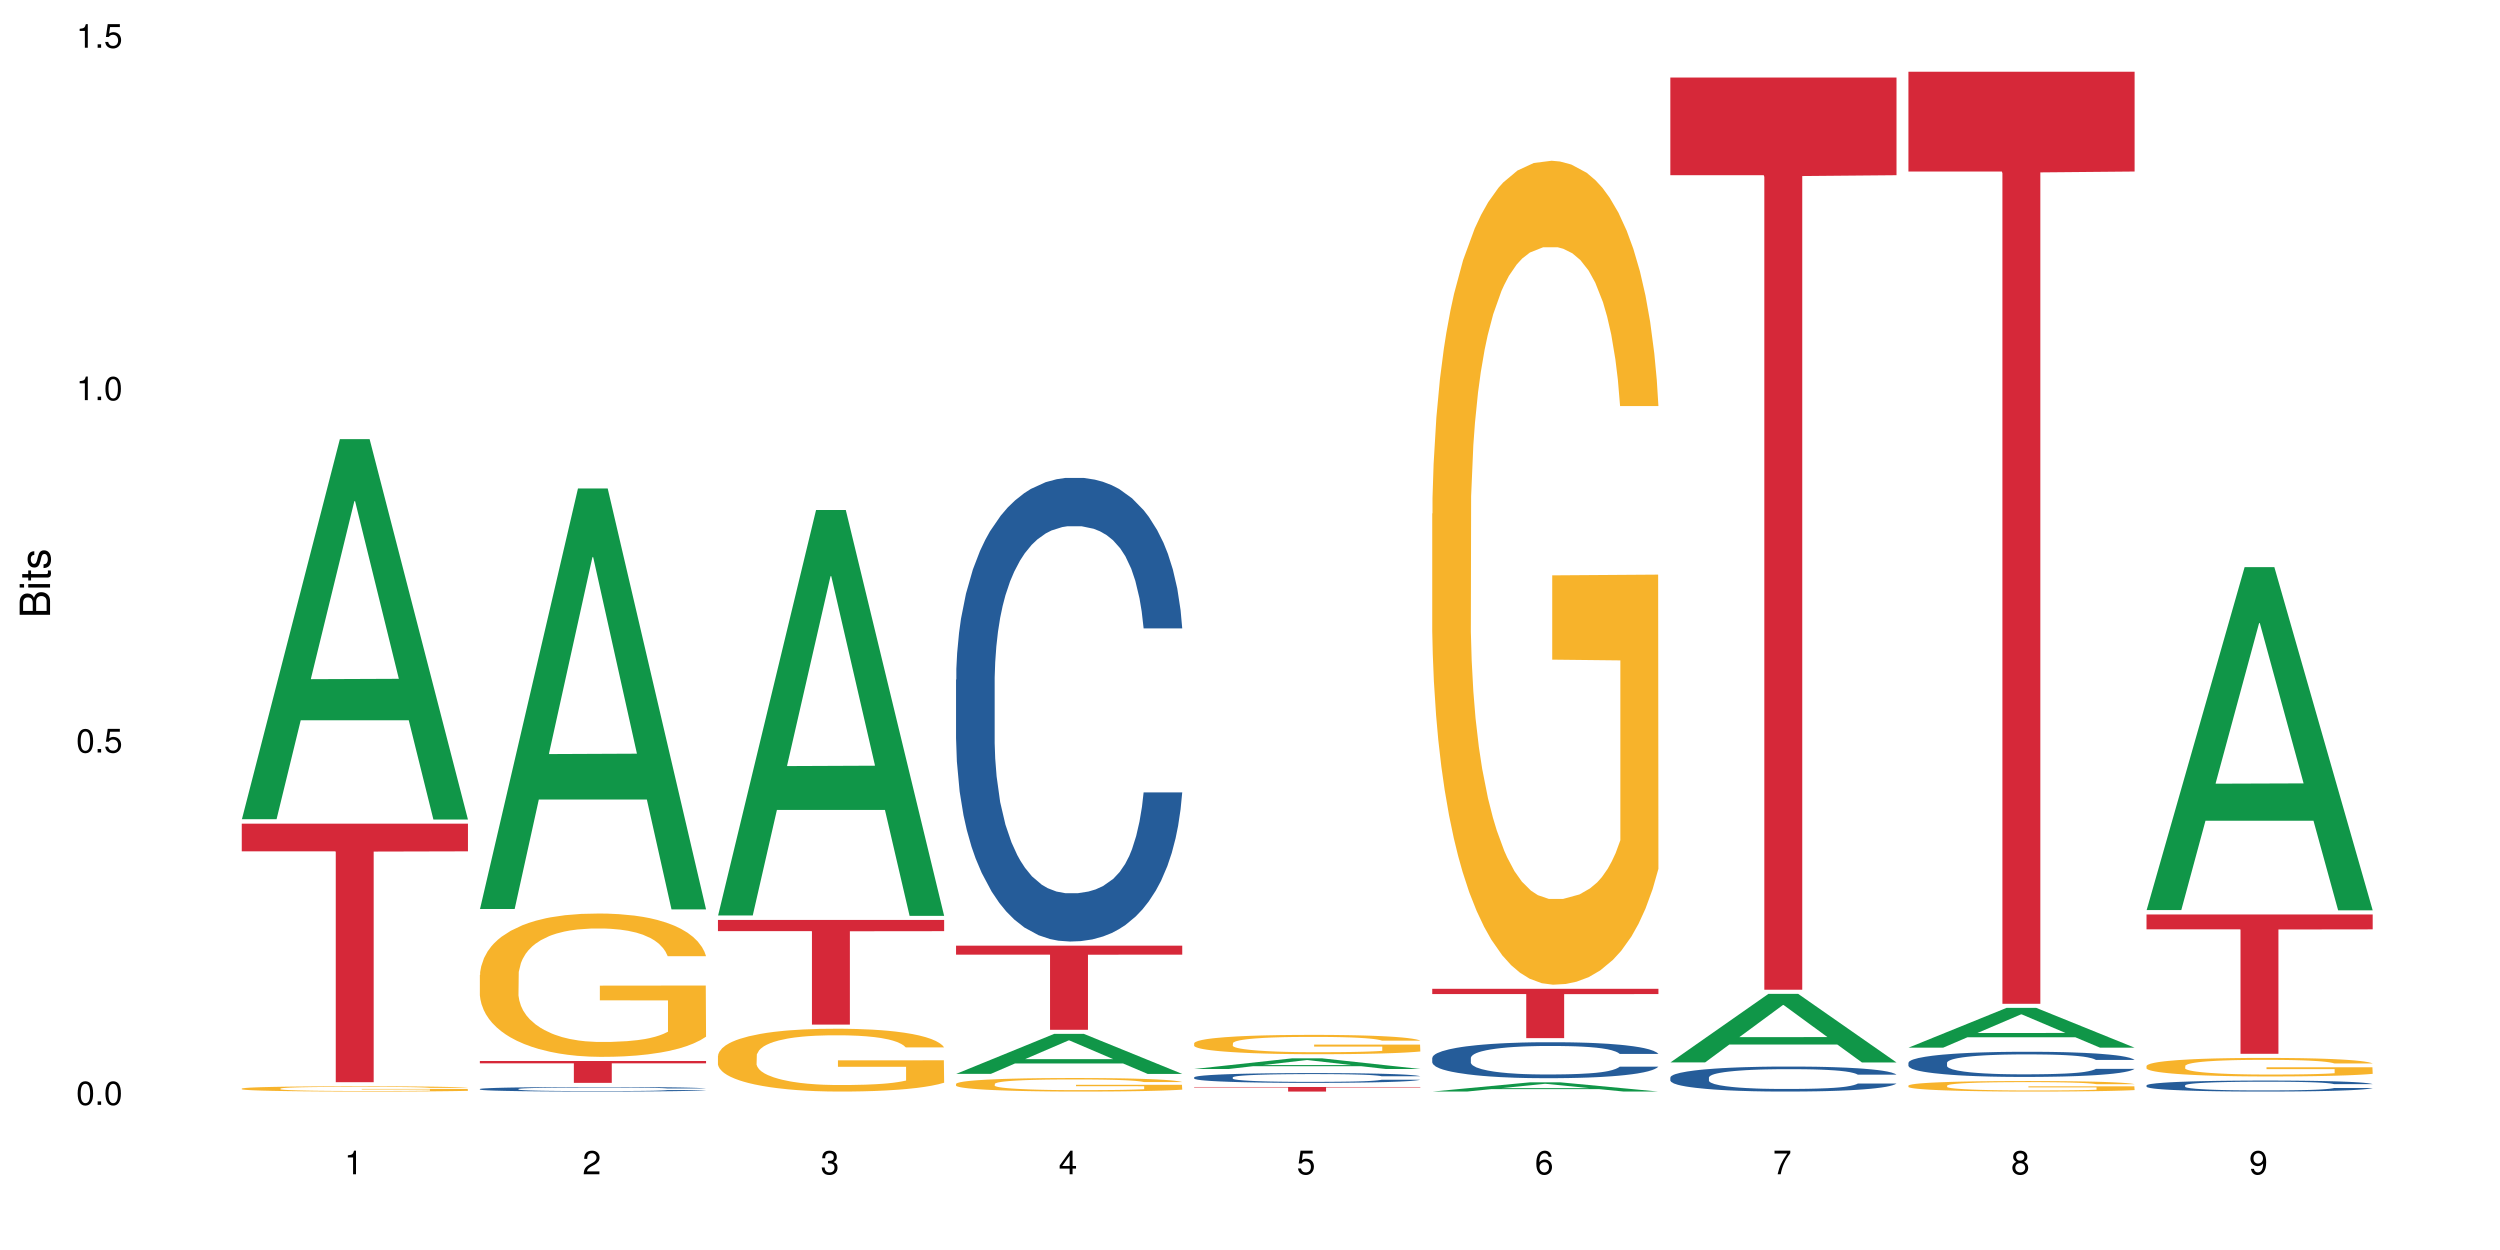 <?xml version="1.0" encoding="UTF-8"?>
<svg xmlns="http://www.w3.org/2000/svg" xmlns:xlink="http://www.w3.org/1999/xlink" width="720pt" height="360pt" viewBox="0 0 720 360" version="1.1">
<defs>
<g>
<symbol overflow="visible" id="glyph0-0">
<path style="stroke:none;" d=""/>
</symbol>
<symbol overflow="visible" id="glyph0-1">
<path style="stroke:none;" d="M 2.641 -6.797 C 2 -6.797 1.422 -6.531 1.078 -6.047 C 0.641 -5.453 0.406 -4.547 0.406 -3.297 C 0.406 -1 1.188 0.219 2.641 0.219 C 4.078 0.219 4.859 -1 4.859 -3.234 C 4.859 -4.562 4.656 -5.438 4.203 -6.047 C 3.844 -6.531 3.281 -6.797 2.641 -6.797 Z M 2.641 -6.047 C 3.547 -6.047 4 -5.125 4 -3.312 C 4 -1.375 3.562 -0.484 2.625 -0.484 C 1.734 -0.484 1.281 -1.422 1.281 -3.281 C 1.281 -5.141 1.734 -6.047 2.641 -6.047 Z M 2.641 -6.047 "/>
</symbol>
<symbol overflow="visible" id="glyph0-2">
<path style="stroke:none;" d="M 1.828 -1 L 0.828 -1 L 0.828 0 L 1.828 0 Z M 1.828 -1 "/>
</symbol>
<symbol overflow="visible" id="glyph0-3">
<path style="stroke:none;" d="M 4.562 -6.797 L 1.062 -6.797 L 0.547 -3.094 L 1.328 -3.094 C 1.719 -3.562 2.047 -3.734 2.578 -3.734 C 3.484 -3.734 4.062 -3.109 4.062 -2.094 C 4.062 -1.125 3.484 -0.531 2.578 -0.531 C 1.828 -0.531 1.375 -0.906 1.188 -1.672 L 0.328 -1.672 C 0.453 -1.109 0.547 -0.844 0.75 -0.594 C 1.125 -0.078 1.828 0.219 2.594 0.219 C 3.969 0.219 4.922 -0.781 4.922 -2.219 C 4.922 -3.562 4.031 -4.484 2.719 -4.484 C 2.25 -4.484 1.859 -4.359 1.469 -4.062 L 1.734 -5.969 L 4.562 -5.969 Z M 4.562 -6.797 "/>
</symbol>
<symbol overflow="visible" id="glyph0-4">
<path style="stroke:none;" d="M 2.484 -4.844 L 2.484 0 L 3.328 0 L 3.328 -6.797 L 2.766 -6.797 C 2.469 -5.75 2.281 -5.609 0.984 -5.453 L 0.984 -4.844 Z M 2.484 -4.844 "/>
</symbol>
<symbol overflow="visible" id="glyph0-5">
<path style="stroke:none;" d="M 4.859 -0.828 L 1.281 -0.828 C 1.359 -1.391 1.672 -1.75 2.5 -2.234 L 3.469 -2.75 C 4.406 -3.266 4.906 -3.969 4.906 -4.812 C 4.906 -5.375 4.672 -5.906 4.266 -6.266 C 3.859 -6.625 3.375 -6.797 2.719 -6.797 C 1.859 -6.797 1.219 -6.5 0.844 -5.922 C 0.609 -5.562 0.5 -5.125 0.484 -4.438 L 1.328 -4.438 C 1.359 -4.906 1.406 -5.188 1.531 -5.406 C 1.75 -5.812 2.188 -6.062 2.703 -6.062 C 3.469 -6.062 4.031 -5.516 4.031 -4.781 C 4.031 -4.25 3.719 -3.797 3.125 -3.438 L 2.234 -2.938 C 0.812 -2.141 0.406 -1.5 0.328 0 L 4.859 0 Z M 4.859 -0.828 "/>
</symbol>
<symbol overflow="visible" id="glyph0-6">
<path style="stroke:none;" d="M 2.125 -3.125 L 2.578 -3.125 C 3.516 -3.125 3.984 -2.703 3.984 -1.891 C 3.984 -1.031 3.469 -0.531 2.578 -0.531 C 1.656 -0.531 1.203 -0.984 1.156 -1.969 L 0.312 -1.969 C 0.344 -1.422 0.438 -1.078 0.609 -0.766 C 0.953 -0.109 1.625 0.219 2.547 0.219 C 3.953 0.219 4.859 -0.609 4.859 -1.906 C 4.859 -2.766 4.516 -3.25 3.703 -3.516 C 4.344 -3.766 4.656 -4.25 4.656 -4.938 C 4.656 -6.109 3.875 -6.797 2.578 -6.797 C 1.203 -6.797 0.484 -6.047 0.453 -4.609 L 1.297 -4.609 C 1.312 -5.016 1.344 -5.25 1.453 -5.453 C 1.641 -5.828 2.062 -6.062 2.594 -6.062 C 3.344 -6.062 3.797 -5.625 3.797 -4.906 C 3.797 -4.422 3.609 -4.141 3.25 -3.984 C 3.016 -3.891 2.719 -3.844 2.125 -3.844 Z M 2.125 -3.125 "/>
</symbol>
<symbol overflow="visible" id="glyph0-7">
<path style="stroke:none;" d="M 3.141 -1.625 L 3.141 0 L 3.984 0 L 3.984 -1.625 L 4.984 -1.625 L 4.984 -2.391 L 3.984 -2.391 L 3.984 -6.797 L 3.359 -6.797 L 0.266 -2.516 L 0.266 -1.625 Z M 3.141 -2.391 L 1 -2.391 L 3.141 -5.359 Z M 3.141 -2.391 "/>
</symbol>
<symbol overflow="visible" id="glyph0-8">
<path style="stroke:none;" d="M 4.781 -5.031 C 4.609 -6.141 3.891 -6.797 2.844 -6.797 C 2.094 -6.797 1.422 -6.438 1.031 -5.828 C 0.609 -5.172 0.406 -4.344 0.406 -3.094 C 0.406 -1.953 0.578 -1.234 0.984 -0.625 C 1.359 -0.078 1.953 0.219 2.703 0.219 C 3.984 0.219 4.922 -0.734 4.922 -2.078 C 4.922 -3.344 4.062 -4.234 2.844 -4.234 C 2.172 -4.234 1.641 -3.969 1.281 -3.469 C 1.281 -5.125 1.828 -6.047 2.797 -6.047 C 3.391 -6.047 3.797 -5.672 3.938 -5.031 Z M 2.734 -3.484 C 3.547 -3.484 4.062 -2.922 4.062 -2 C 4.062 -1.156 3.484 -0.531 2.703 -0.531 C 1.922 -0.531 1.328 -1.188 1.328 -2.047 C 1.328 -2.891 1.906 -3.484 2.734 -3.484 Z M 2.734 -3.484 "/>
</symbol>
<symbol overflow="visible" id="glyph0-9">
<path style="stroke:none;" d="M 4.984 -6.797 L 0.438 -6.797 L 0.438 -5.969 L 4.109 -5.969 C 2.5 -3.656 1.828 -2.234 1.328 0 L 2.219 0 C 2.594 -2.172 3.453 -4.047 4.984 -6.094 Z M 4.984 -6.797 "/>
</symbol>
<symbol overflow="visible" id="glyph0-10">
<path style="stroke:none;" d="M 3.75 -3.578 C 4.453 -4 4.688 -4.344 4.688 -4.984 C 4.688 -6.047 3.844 -6.797 2.641 -6.797 C 1.438 -6.797 0.594 -6.047 0.594 -4.984 C 0.594 -4.359 0.828 -4.016 1.516 -3.578 C 0.734 -3.203 0.359 -2.641 0.359 -1.891 C 0.359 -0.641 1.297 0.219 2.641 0.219 C 3.984 0.219 4.922 -0.641 4.922 -1.875 C 4.922 -2.641 4.531 -3.203 3.75 -3.578 Z M 2.641 -6.047 C 3.359 -6.047 3.812 -5.625 3.812 -4.969 C 3.812 -4.344 3.344 -3.922 2.641 -3.922 C 1.922 -3.922 1.453 -4.344 1.453 -4.984 C 1.453 -5.625 1.922 -6.047 2.641 -6.047 Z M 2.641 -3.203 C 3.484 -3.203 4.062 -2.672 4.062 -1.875 C 4.062 -1.062 3.484 -0.531 2.625 -0.531 C 1.797 -0.531 1.219 -1.078 1.219 -1.875 C 1.219 -2.672 1.797 -3.203 2.641 -3.203 Z M 2.641 -3.203 "/>
</symbol>
<symbol overflow="visible" id="glyph0-11">
<path style="stroke:none;" d="M 0.516 -1.547 C 0.672 -0.438 1.406 0.219 2.438 0.219 C 3.188 0.219 3.859 -0.141 4.266 -0.75 C 4.688 -1.406 4.891 -2.25 4.891 -3.484 C 4.891 -4.625 4.703 -5.359 4.312 -5.953 C 3.938 -6.5 3.344 -6.797 2.594 -6.797 C 1.297 -6.797 0.359 -5.844 0.359 -4.516 C 0.359 -3.25 1.234 -2.344 2.453 -2.344 C 3.094 -2.344 3.562 -2.578 4.016 -3.109 C 4 -1.453 3.469 -0.531 2.5 -0.531 C 1.906 -0.531 1.484 -0.906 1.359 -1.547 Z M 2.578 -6.062 C 3.375 -6.062 3.969 -5.406 3.969 -4.531 C 3.969 -3.688 3.375 -3.094 2.547 -3.094 C 1.734 -3.094 1.234 -3.672 1.234 -4.578 C 1.234 -5.438 1.797 -6.062 2.578 -6.062 Z M 2.578 -6.062 "/>
</symbol>
<symbol overflow="visible" id="glyph1-0">
<path style="stroke:none;" d=""/>
</symbol>
<symbol overflow="visible" id="glyph1-1">
<path style="stroke:none;" d="M 0 -0.953 L 0 -4.891 C 0 -5.719 -0.234 -6.344 -0.734 -6.797 C -1.188 -7.234 -1.812 -7.469 -2.5 -7.469 C -3.547 -7.469 -4.188 -7 -4.625 -5.875 C -4.984 -6.672 -5.641 -7.094 -6.531 -7.094 C -7.156 -7.094 -7.734 -6.859 -8.141 -6.391 C -8.562 -5.938 -8.75 -5.344 -8.75 -4.5 L -8.75 -0.953 Z M -4.984 -2.062 L -7.766 -2.062 L -7.766 -4.219 C -7.766 -4.844 -7.688 -5.203 -7.453 -5.5 C -7.219 -5.812 -6.859 -5.969 -6.375 -5.969 C -5.906 -5.969 -5.531 -5.812 -5.297 -5.5 C -5.062 -5.203 -4.984 -4.844 -4.984 -4.219 Z M -0.984 -2.062 L -4 -2.062 L -4 -4.781 C -4 -5.328 -3.859 -5.688 -3.578 -5.953 C -3.297 -6.219 -2.922 -6.359 -2.484 -6.359 C -2.062 -6.359 -1.688 -6.219 -1.406 -5.953 C -1.109 -5.688 -0.984 -5.328 -0.984 -4.781 Z M -0.984 -2.062 "/>
</symbol>
<symbol overflow="visible" id="glyph1-2">
<path style="stroke:none;" d="M -6.281 -1.797 L -6.281 -0.797 L 0 -0.797 L 0 -1.797 Z M -8.75 -1.797 L -8.75 -0.797 L -7.484 -0.797 L -7.484 -1.797 Z M -8.75 -1.797 "/>
</symbol>
<symbol overflow="visible" id="glyph1-3">
<path style="stroke:none;" d="M -6.281 -3.047 L -6.281 -2.016 L -8.016 -2.016 L -8.016 -1.016 L -6.281 -1.016 L -6.281 -0.172 L -5.469 -0.172 L -5.469 -1.016 L -0.719 -1.016 C -0.078 -1.016 0.281 -1.453 0.281 -2.234 C 0.281 -2.469 0.25 -2.719 0.188 -3.047 L -0.641 -3.047 C -0.609 -2.922 -0.594 -2.766 -0.594 -2.562 C -0.594 -2.141 -0.719 -2.016 -1.156 -2.016 L -5.469 -2.016 L -5.469 -3.047 Z M -6.281 -3.047 "/>
</symbol>
<symbol overflow="visible" id="glyph1-4">
<path style="stroke:none;" d="M -4.531 -5.25 C -5.766 -5.25 -6.469 -4.422 -6.469 -2.969 C -6.469 -1.516 -5.719 -0.562 -4.547 -0.562 C -3.562 -0.562 -3.094 -1.062 -2.734 -2.562 L -2.516 -3.484 C -2.344 -4.188 -2.094 -4.469 -1.625 -4.469 C -1.047 -4.469 -0.641 -3.875 -0.641 -3 C -0.641 -2.453 -0.797 -2 -1.062 -1.75 C -1.25 -1.594 -1.422 -1.531 -1.875 -1.469 L -1.875 -0.406 C -0.422 -0.453 0.281 -1.266 0.281 -2.922 C 0.281 -4.5 -0.5 -5.516 -1.719 -5.516 C -2.656 -5.516 -3.172 -4.984 -3.469 -3.734 L -3.703 -2.766 C -3.891 -1.953 -4.156 -1.609 -4.594 -1.609 C -5.172 -1.609 -5.547 -2.125 -5.547 -2.938 C -5.547 -3.75 -5.203 -4.172 -4.531 -4.203 Z M -4.531 -5.25 "/>
</symbol>
</g>
</defs>
<g id="surface2655">
<rect x="0" y="0" width="720" height="360" style="fill:rgb(100%,100%,100%);fill-opacity:1;stroke:none;"/>
<path style=" stroke:none;fill-rule:nonzero;fill:rgb(6.275%,58.824%,28.235%);fill-opacity:1;" d="M 69.629 235.93 L 69.699 235.828 L 97.887 126.461 L 106.445 126.461 L 134.773 236.035 L 124.82 236.035 L 117.719 207.434 L 86.609 207.434 L 79.652 235.93 L 69.629 235.93 L 89.602 195.602 L 114.867 195.496 L 102.27 144.363 L 102.129 144.262 L 101.992 144.57 L 89.535 195.496 L 89.602 195.602 Z M 69.629 235.93 "/>
<path style=" stroke:none;fill-rule:nonzero;fill:rgb(96.863%,70.196%,16.863%);fill-opacity:1;" d="M 69.629 313.5 L 69.707 313.5 L 69.707 313.473 L 70.027 313.41 L 70.82 313.324 L 71.855 313.25 L 72.965 313.195 L 73.68 313.168 L 74.871 313.125 L 75.906 313.094 L 78.527 313.031 L 81.863 312.973 L 83.691 312.949 L 85.758 312.926 L 88.695 312.898 L 90.047 312.891 L 94.176 312.867 L 98.863 312.852 L 104.027 312.848 L 106.41 312.852 L 109.668 312.855 L 114.117 312.871 L 116.66 312.887 L 118.645 312.898 L 120.711 312.918 L 123.254 312.945 L 125.637 312.977 L 127.543 313.012 L 129.449 313.055 L 131.039 313.098 L 132.387 313.145 L 133.578 313.203 L 134.293 313.254 L 134.773 313.301 L 123.73 313.301 L 123.094 313.254 L 122.379 313.215 L 121.188 313.172 L 119.996 313.137 L 118.805 313.109 L 116.578 313.074 L 114.672 313.051 L 112.289 313.031 L 109.984 313.02 L 107.363 313.012 L 105.773 313.008 L 101.566 313.008 L 97.75 313.02 L 95.527 313.031 L 93.938 313.039 L 91.715 313.062 L 90.363 313.078 L 89.57 313.09 L 87.188 313.133 L 85.598 313.172 L 84.723 313.199 L 83.609 313.238 L 82.816 313.277 L 81.941 313.332 L 81.465 313.375 L 80.832 313.469 L 80.75 313.719 L 80.988 313.773 L 81.465 313.828 L 82.102 313.879 L 83.055 313.93 L 84.008 313.973 L 85.676 314.027 L 87.105 314.062 L 88.219 314.086 L 90.363 314.125 L 91.238 314.137 L 93.305 314.16 L 95.449 314.18 L 98.07 314.195 L 100.055 314.207 L 103.234 314.211 L 107.285 314.211 L 112.051 314.203 L 115.07 314.191 L 117.137 314.184 L 118.484 314.172 L 120.152 314.156 L 121.348 314.145 L 122.457 314.129 L 123.809 314.105 L 123.809 313.773 L 104.188 313.77 L 104.188 313.613 L 134.691 313.613 L 134.773 314.156 L 133.102 314.195 L 131.039 314.23 L 129.051 314.258 L 126.984 314.281 L 124.047 314.309 L 121.664 314.324 L 118.008 314.344 L 114.672 314.355 L 111.176 314.363 L 108.078 314.371 L 104.426 314.371 L 101.168 314.367 L 97.672 314.359 L 94.891 314.348 L 92.352 314.336 L 89.809 314.316 L 86.629 314.289 L 84.562 314.262 L 82.418 314.234 L 80.273 314.199 L 78.367 314.164 L 77.098 314.133 L 75.824 314.102 L 74.477 314.059 L 73.203 314.012 L 72.25 313.969 L 71.379 313.918 L 70.742 313.875 L 70.105 313.812 L 69.789 313.762 L 69.629 313.719 Z M 69.629 313.5 "/>
<path style=" stroke:none;fill-rule:nonzero;fill:rgb(83.922%,15.686%,22.353%);fill-opacity:1;" d="M 69.629 237.215 L 134.773 237.215 L 134.773 245.184 L 107.621 245.254 L 107.621 311.668 L 96.699 311.668 L 96.699 245.324 L 96.543 245.184 L 69.629 245.184 Z M 69.629 237.215 "/>
<path style=" stroke:none;fill-rule:nonzero;fill:rgb(6.275%,58.824%,28.235%);fill-opacity:1;" d="M 138.199 261.797 L 138.27 261.68 L 166.457 140.676 L 175.016 140.676 L 203.344 261.91 L 193.391 261.91 L 186.293 230.262 L 155.18 230.262 L 148.223 261.797 L 138.199 261.797 L 158.176 217.172 L 183.438 217.059 L 170.84 160.484 L 170.703 160.371 L 170.562 160.711 L 158.105 217.059 L 158.176 217.172 Z M 138.199 261.797 "/>
<path style=" stroke:none;fill-rule:nonzero;fill:rgb(14.51%,36.078%,60%);fill-opacity:1;" d="M 138.199 313.625 L 138.281 313.625 L 138.281 313.594 L 138.52 313.551 L 139.074 313.492 L 139.629 313.453 L 141.059 313.383 L 143.047 313.312 L 145.113 313.258 L 146.621 313.227 L 147.973 313.203 L 151.07 313.16 L 153.055 313.137 L 155.199 313.117 L 157.82 313.094 L 159.73 313.082 L 164.02 313.062 L 167.195 313.055 L 169.66 313.051 L 174.98 313.051 L 178.16 313.059 L 180.465 313.062 L 183.004 313.074 L 185.148 313.082 L 188.883 313.109 L 192.219 313.145 L 193.73 313.164 L 196.113 313.199 L 197.941 313.238 L 199.211 313.27 L 200.641 313.312 L 201.914 313.367 L 202.867 313.43 L 203.344 313.48 L 192.219 313.48 L 191.664 313.434 L 191.027 313.395 L 189.836 313.344 L 188.645 313.309 L 186.977 313.273 L 185.469 313.254 L 183.402 313.23 L 181.574 313.215 L 179.668 313.203 L 177.84 313.195 L 174.348 313.188 L 170.293 313.188 L 168.785 313.191 L 165.688 313.203 L 164.02 313.211 L 161.637 313.227 L 159.969 313.242 L 157.98 313.266 L 156.629 313.285 L 154.961 313.32 L 153.77 313.348 L 152.422 313.387 L 151.625 313.418 L 150.91 313.449 L 150.273 313.488 L 149.797 313.531 L 149.48 313.578 L 149.32 313.621 L 149.32 313.805 L 149.48 313.852 L 149.879 313.902 L 150.91 313.973 L 152.422 314.039 L 154.168 314.09 L 155.836 314.125 L 156.789 314.141 L 158.059 314.16 L 160.047 314.184 L 162.906 314.211 L 164.574 314.219 L 167.117 314.227 L 169.738 314.234 L 173.234 314.234 L 176.332 314.227 L 178.398 314.223 L 180.543 314.211 L 183.48 314.191 L 185.309 314.172 L 186.898 314.148 L 188.09 314.129 L 188.883 314.109 L 190.074 314.07 L 191.027 314.031 L 191.742 313.988 L 192.219 313.945 L 203.344 313.945 L 202.867 313.996 L 202.152 314.043 L 201.438 314.078 L 200.324 314.117 L 199.051 314.156 L 197.227 314.199 L 195.715 314.227 L 193.73 314.258 L 191.902 314.277 L 189.918 314.301 L 186.977 314.324 L 185.07 314.336 L 183.004 314.348 L 180.543 314.355 L 177.445 314.363 L 174.109 314.371 L 171.008 314.371 L 167.672 314.367 L 165.211 314.363 L 161.953 314.352 L 157.902 314.332 L 154.961 314.309 L 152.66 314.285 L 150.672 314.262 L 148.449 314.227 L 145.59 314.176 L 143.84 314.133 L 142.648 314.102 L 141.297 314.055 L 140.344 314.012 L 139.234 313.945 L 138.438 313.859 L 138.199 313.793 Z M 138.199 313.625 "/>
<path style=" stroke:none;fill-rule:nonzero;fill:rgb(96.863%,70.196%,16.863%);fill-opacity:1;" d="M 138.199 280.773 L 138.281 280.734 L 138.281 279.98 L 138.598 278.285 L 139.391 275.945 L 140.426 274.023 L 141.535 272.516 L 142.25 271.723 L 143.441 270.594 L 144.477 269.762 L 147.098 268.066 L 150.434 266.48 L 152.262 265.805 L 154.328 265.164 L 157.266 264.445 L 158.617 264.184 L 162.746 263.578 L 167.434 263.203 L 172.598 263.09 L 174.98 263.125 L 178.238 263.277 L 182.688 263.691 L 185.23 264.07 L 187.215 264.445 L 189.281 264.938 L 191.824 265.691 L 194.207 266.594 L 196.113 267.5 L 198.02 268.633 L 199.609 269.84 L 200.957 271.156 L 202.152 272.742 L 202.867 274.062 L 203.344 275.383 L 192.301 275.383 L 191.664 274.062 L 190.949 273.043 L 189.758 271.797 L 188.566 270.895 L 187.375 270.176 L 185.148 269.195 L 183.242 268.594 L 180.859 268.066 L 178.555 267.727 L 175.934 267.5 L 174.348 267.426 L 170.137 267.426 L 166.324 267.688 L 164.098 267.992 L 162.508 268.293 L 160.285 268.859 L 158.934 269.309 L 158.141 269.613 L 155.758 270.781 L 154.168 271.836 L 153.293 272.555 L 152.184 273.684 L 151.387 274.703 L 150.512 276.211 L 150.035 277.34 L 149.402 279.906 L 149.32 286.691 L 149.559 288.125 L 150.035 289.672 L 150.672 291.031 L 151.625 292.461 L 152.578 293.555 L 154.246 295.027 L 155.676 296.008 L 156.789 296.648 L 158.934 297.664 L 159.809 298.004 L 161.875 298.684 L 164.02 299.211 L 166.641 299.664 L 168.625 299.891 L 171.805 300.078 L 175.855 300.078 L 180.621 299.852 L 183.641 299.551 L 185.707 299.25 L 187.059 298.984 L 188.727 298.57 L 189.918 298.195 L 191.027 297.777 L 192.379 297.137 L 192.379 288.125 L 172.758 288.09 L 172.758 283.863 L 203.262 283.828 L 203.344 298.57 L 201.676 299.59 L 199.609 300.57 L 197.621 301.324 L 195.559 301.965 L 192.617 302.68 L 190.234 303.133 L 186.578 303.66 L 183.242 304 L 179.746 304.227 L 176.648 304.34 L 172.996 304.379 L 169.738 304.301 L 166.242 304.078 L 163.461 303.773 L 160.922 303.398 L 158.379 302.906 L 155.199 302.117 L 153.137 301.473 L 150.988 300.684 L 148.844 299.738 L 146.938 298.723 L 145.668 297.93 L 144.398 297.023 L 143.047 295.895 L 141.773 294.613 L 140.82 293.441 L 139.949 292.121 L 139.312 290.879 L 138.676 289.184 L 138.359 287.824 L 138.199 286.656 Z M 138.199 280.773 "/>
<path style=" stroke:none;fill-rule:nonzero;fill:rgb(83.922%,15.686%,22.353%);fill-opacity:1;" d="M 138.199 305.559 L 203.344 305.559 L 203.344 306.234 L 176.191 306.238 L 176.191 311.871 L 165.27 311.871 L 165.27 306.246 L 165.113 306.234 L 138.199 306.234 Z M 138.199 305.559 "/>
<path style=" stroke:none;fill-rule:nonzero;fill:rgb(6.275%,58.824%,28.235%);fill-opacity:1;" d="M 206.77 263.656 L 206.84 263.547 L 235.027 146.871 L 243.586 146.871 L 271.914 263.766 L 261.961 263.766 L 254.863 233.254 L 223.754 233.254 L 216.793 263.656 L 206.77 263.656 L 226.746 220.629 L 252.008 220.52 L 239.41 165.969 L 239.273 165.859 L 239.133 166.188 L 226.676 220.52 L 226.746 220.629 Z M 206.77 263.656 "/>
<path style=" stroke:none;fill-rule:nonzero;fill:rgb(96.863%,70.196%,16.863%);fill-opacity:1;" d="M 206.77 304.023 L 206.852 304.008 L 206.852 303.676 L 207.168 302.934 L 207.961 301.91 L 208.996 301.066 L 210.105 300.406 L 210.82 300.059 L 212.016 299.562 L 213.047 299.199 L 215.668 298.453 L 219.004 297.762 L 220.832 297.461 L 222.898 297.18 L 225.836 296.867 L 227.188 296.75 L 231.316 296.488 L 236.004 296.32 L 241.168 296.273 L 243.551 296.289 L 246.809 296.355 L 251.258 296.535 L 253.801 296.703 L 255.785 296.867 L 257.852 297.082 L 260.395 297.414 L 262.777 297.809 L 264.684 298.207 L 266.59 298.703 L 268.18 299.23 L 269.531 299.809 L 270.723 300.504 L 271.438 301.082 L 271.914 301.66 L 260.871 301.66 L 260.234 301.082 L 259.52 300.637 L 258.328 300.09 L 257.137 299.695 L 255.945 299.379 L 253.723 298.949 L 251.812 298.688 L 249.43 298.453 L 247.129 298.305 L 244.504 298.207 L 242.918 298.172 L 238.707 298.172 L 234.895 298.289 L 232.668 298.422 L 231.078 298.555 L 228.855 298.801 L 227.504 299 L 226.711 299.133 L 224.328 299.645 L 222.738 300.105 L 221.863 300.422 L 220.754 300.918 L 219.957 301.363 L 219.086 302.023 L 218.609 302.52 L 217.973 303.645 L 217.891 306.617 L 218.133 307.246 L 218.609 307.926 L 219.242 308.52 L 220.195 309.148 L 221.148 309.629 L 222.816 310.273 L 224.246 310.703 L 225.359 310.984 L 227.504 311.43 L 228.379 311.578 L 230.445 311.875 L 232.59 312.105 L 235.211 312.305 L 237.195 312.402 L 240.375 312.488 L 244.426 312.488 L 249.191 312.387 L 252.211 312.254 L 254.277 312.121 L 255.629 312.008 L 257.297 311.824 L 258.488 311.66 L 259.598 311.477 L 260.949 311.199 L 260.949 307.246 L 241.328 307.23 L 241.328 305.379 L 271.832 305.363 L 271.914 311.824 L 270.246 312.273 L 268.18 312.703 L 266.191 313.031 L 264.129 313.312 L 261.188 313.625 L 258.805 313.824 L 255.152 314.055 L 251.812 314.207 L 248.32 314.305 L 245.219 314.355 L 241.566 314.371 L 238.309 314.336 L 234.812 314.238 L 232.031 314.105 L 229.492 313.941 L 226.949 313.727 L 223.77 313.379 L 221.707 313.098 L 219.562 312.75 L 217.414 312.336 L 215.508 311.891 L 214.238 311.543 L 212.969 311.148 L 211.617 310.652 L 210.344 310.09 L 209.391 309.578 L 208.52 309 L 207.883 308.453 L 207.246 307.711 L 206.93 307.113 L 206.77 306.602 Z M 206.77 304.023 "/>
<path style=" stroke:none;fill-rule:nonzero;fill:rgb(83.922%,15.686%,22.353%);fill-opacity:1;" d="M 206.77 264.945 L 271.914 264.945 L 271.914 268.172 L 244.766 268.203 L 244.766 295.094 L 233.84 295.094 L 233.84 268.23 L 233.684 268.172 L 206.77 268.172 Z M 206.77 264.945 "/>
<path style=" stroke:none;fill-rule:nonzero;fill:rgb(6.275%,58.824%,28.235%);fill-opacity:1;" d="M 275.34 309.277 L 275.41 309.266 L 303.598 297.758 L 312.156 297.758 L 340.484 309.289 L 330.531 309.289 L 323.434 306.277 L 292.324 306.277 L 285.363 309.277 L 275.34 309.277 L 295.316 305.035 L 320.578 305.023 L 307.98 299.645 L 307.844 299.633 L 307.703 299.664 L 295.246 305.023 L 295.316 305.035 Z M 275.34 309.277 "/>
<path style=" stroke:none;fill-rule:nonzero;fill:rgb(14.51%,36.078%,60%);fill-opacity:1;" d="M 275.34 195.738 L 275.422 195.617 L 275.422 192.688 L 275.66 188.051 L 276.215 182.191 L 276.77 178.164 L 278.203 170.965 L 280.188 164.008 L 282.254 158.637 L 283.762 155.465 L 285.113 153.023 L 288.211 148.508 L 290.195 146.188 L 292.344 144.113 L 294.965 142.039 L 296.871 140.816 L 301.16 138.863 L 304.336 138.012 L 306.801 137.645 L 312.121 137.645 L 315.301 138.133 L 317.605 138.742 L 320.148 139.719 L 322.293 140.816 L 326.023 143.504 L 329.363 146.918 L 330.871 148.871 L 333.254 152.656 L 335.082 156.316 L 336.352 159.492 L 337.781 164.008 L 339.055 169.5 L 340.008 175.723 L 340.484 180.973 L 329.363 180.973 L 328.805 176.09 L 328.172 172.305 L 326.977 167.301 L 325.785 163.762 L 324.117 160.223 L 322.609 157.902 L 320.543 155.586 L 318.715 154.121 L 316.809 153.023 L 314.984 152.289 L 311.488 151.559 L 307.438 151.559 L 305.926 151.801 L 302.828 152.777 L 301.16 153.633 L 298.777 155.34 L 297.109 156.926 L 295.121 159.367 L 293.773 161.445 L 292.105 164.617 L 290.91 167.426 L 289.562 171.453 L 288.766 174.504 L 288.051 177.922 L 287.418 181.949 L 286.941 186.219 L 286.621 190.734 L 286.465 195.129 L 286.465 214.047 L 286.621 218.441 L 287.02 223.566 L 288.051 231.012 L 289.562 237.48 L 291.309 242.605 L 292.977 246.266 L 293.93 247.977 L 295.203 249.93 L 297.188 252.371 L 300.047 254.809 L 301.715 255.785 L 304.258 256.762 L 306.879 257.25 L 310.375 257.25 L 313.473 256.762 L 315.539 256.152 L 317.684 255.176 L 320.625 253.102 L 322.449 251.148 L 324.039 248.828 L 325.23 246.512 L 326.023 244.559 L 327.219 240.773 L 328.172 236.625 L 328.887 232.355 L 329.363 228.203 L 340.484 228.203 L 340.008 233.086 L 339.293 237.848 L 338.578 241.387 L 337.465 245.656 L 336.195 249.441 L 334.367 253.711 L 332.855 256.52 L 330.871 259.57 L 329.043 261.891 L 327.059 263.965 L 324.117 266.406 L 322.211 267.625 L 320.148 268.723 L 317.684 269.699 L 314.586 270.555 L 311.25 271.043 L 308.152 271.164 L 304.812 270.922 L 302.352 270.434 L 299.094 269.336 L 295.043 267.137 L 292.105 264.82 L 289.801 262.5 L 287.812 260.059 L 285.59 256.762 L 282.73 251.395 L 280.98 247.242 L 279.789 243.824 L 278.441 239.066 L 277.488 234.793 L 276.375 227.961 L 275.578 219.293 L 275.34 212.582 Z M 275.34 195.738 "/>
<path style=" stroke:none;fill-rule:nonzero;fill:rgb(96.863%,70.196%,16.863%);fill-opacity:1;" d="M 275.34 312.141 L 275.422 312.137 L 275.422 312.062 L 275.738 311.902 L 276.531 311.684 L 277.566 311.5 L 278.68 311.359 L 279.395 311.285 L 280.586 311.176 L 281.617 311.098 L 284.238 310.938 L 287.574 310.789 L 289.402 310.723 L 291.469 310.664 L 294.406 310.594 L 295.758 310.57 L 299.891 310.512 L 304.574 310.477 L 309.738 310.469 L 312.121 310.473 L 315.379 310.484 L 319.828 310.523 L 322.371 310.559 L 324.355 310.594 L 326.422 310.641 L 328.965 310.715 L 331.348 310.797 L 333.254 310.883 L 335.16 310.992 L 336.75 311.105 L 338.102 311.23 L 339.293 311.379 L 340.008 311.504 L 340.484 311.629 L 329.441 311.629 L 328.805 311.504 L 328.09 311.41 L 326.898 311.289 L 325.707 311.207 L 324.516 311.137 L 322.293 311.043 L 320.387 310.988 L 318 310.938 L 315.699 310.906 L 313.078 310.883 L 311.488 310.879 L 307.277 310.879 L 303.465 310.902 L 301.238 310.93 L 299.652 310.961 L 297.426 311.012 L 296.074 311.055 L 295.281 311.082 L 292.898 311.195 L 291.309 311.293 L 290.434 311.363 L 289.324 311.469 L 288.527 311.566 L 287.656 311.707 L 287.18 311.816 L 286.543 312.059 L 286.465 312.699 L 286.703 312.836 L 287.18 312.98 L 287.812 313.109 L 288.766 313.246 L 289.719 313.348 L 291.387 313.488 L 292.82 313.578 L 293.93 313.641 L 296.074 313.734 L 296.949 313.77 L 299.016 313.832 L 301.16 313.883 L 303.781 313.926 L 305.766 313.945 L 308.945 313.965 L 312.996 313.965 L 317.762 313.941 L 320.781 313.914 L 322.848 313.887 L 324.199 313.859 L 325.867 313.82 L 327.059 313.785 L 328.172 313.746 L 329.52 313.688 L 329.52 312.836 L 309.898 312.832 L 309.898 312.43 L 340.402 312.43 L 340.484 313.82 L 338.816 313.918 L 336.75 314.012 L 334.766 314.082 L 332.699 314.141 L 329.758 314.211 L 327.375 314.254 L 323.723 314.305 L 320.387 314.336 L 316.891 314.355 L 313.793 314.367 L 310.137 314.371 L 306.879 314.363 L 303.383 314.344 L 300.605 314.312 L 298.062 314.277 L 295.52 314.23 L 292.344 314.156 L 290.277 314.098 L 288.133 314.02 L 285.988 313.934 L 284.078 313.836 L 282.809 313.762 L 281.539 313.676 L 280.188 313.57 L 278.918 313.449 L 277.965 313.336 L 277.09 313.211 L 276.453 313.094 L 275.816 312.934 L 275.5 312.805 L 275.34 312.695 Z M 275.34 312.141 "/>
<path style=" stroke:none;fill-rule:nonzero;fill:rgb(83.922%,15.686%,22.353%);fill-opacity:1;" d="M 275.34 272.344 L 340.484 272.344 L 340.484 274.938 L 313.336 274.961 L 313.336 296.578 L 302.41 296.578 L 302.41 274.984 L 302.254 274.938 L 275.34 274.938 Z M 275.34 272.344 "/>
<path style=" stroke:none;fill-rule:nonzero;fill:rgb(6.275%,58.824%,28.235%);fill-opacity:1;" d="M 343.914 307.863 L 343.98 307.863 L 372.168 304.797 L 380.73 304.797 L 409.055 307.867 L 399.102 307.867 L 392.004 307.066 L 360.895 307.066 L 353.934 307.863 L 343.914 307.863 L 363.887 306.734 L 389.148 306.73 L 376.555 305.297 L 376.414 305.293 L 376.273 305.305 L 363.816 306.73 L 363.887 306.734 Z M 343.914 307.863 "/>
<path style=" stroke:none;fill-rule:nonzero;fill:rgb(14.51%,36.078%,60%);fill-opacity:1;" d="M 343.914 310.273 L 343.992 310.273 L 343.992 310.211 L 344.23 310.113 L 344.785 309.988 L 345.344 309.902 L 346.773 309.75 L 348.758 309.605 L 350.824 309.492 L 352.332 309.426 L 353.684 309.371 L 356.781 309.277 L 358.77 309.227 L 360.914 309.184 L 363.535 309.141 L 365.441 309.113 L 369.73 309.074 L 372.91 309.055 L 375.371 309.047 L 380.695 309.047 L 383.871 309.059 L 386.176 309.07 L 388.719 309.09 L 390.863 309.113 L 394.598 309.172 L 397.934 309.242 L 399.441 309.285 L 401.824 309.363 L 403.652 309.441 L 404.922 309.508 L 406.352 309.605 L 407.625 309.719 L 408.578 309.852 L 409.055 309.965 L 397.934 309.965 L 397.375 309.859 L 396.742 309.781 L 395.551 309.676 L 394.359 309.598 L 392.688 309.523 L 391.18 309.477 L 389.113 309.426 L 387.289 309.395 L 385.379 309.371 L 383.555 309.355 L 380.059 309.34 L 376.008 309.34 L 374.496 309.348 L 371.398 309.367 L 369.73 309.387 L 367.348 309.422 L 365.68 309.453 L 363.691 309.508 L 362.344 309.551 L 360.676 309.617 L 359.484 309.676 L 358.133 309.762 L 357.336 309.828 L 356.621 309.898 L 355.988 309.984 L 355.512 310.074 L 355.191 310.168 L 355.035 310.262 L 355.035 310.664 L 355.191 310.754 L 355.59 310.863 L 356.621 311.02 L 358.133 311.156 L 359.879 311.266 L 361.547 311.344 L 362.5 311.379 L 363.773 311.422 L 365.758 311.473 L 368.617 311.523 L 370.285 311.543 L 372.828 311.566 L 375.449 311.574 L 378.945 311.574 L 382.043 311.566 L 384.109 311.551 L 386.254 311.531 L 389.195 311.488 L 391.02 311.445 L 392.609 311.398 L 393.801 311.348 L 394.598 311.309 L 395.789 311.227 L 396.742 311.141 L 397.457 311.051 L 397.934 310.961 L 409.055 310.961 L 408.578 311.066 L 407.863 311.164 L 407.148 311.238 L 406.035 311.332 L 404.766 311.41 L 402.938 311.5 L 401.43 311.559 L 399.441 311.625 L 397.613 311.672 L 395.629 311.719 L 392.688 311.77 L 390.781 311.793 L 388.719 311.816 L 386.254 311.84 L 383.156 311.855 L 379.82 311.867 L 376.723 311.871 L 373.387 311.863 L 370.922 311.855 L 367.664 311.832 L 363.613 311.785 L 360.676 311.734 L 358.371 311.688 L 356.383 311.637 L 354.16 311.566 L 351.301 311.453 L 349.551 311.363 L 348.359 311.293 L 347.012 311.191 L 346.059 311.102 L 344.945 310.957 L 344.152 310.773 L 343.914 310.633 Z M 343.914 310.273 "/>
<path style=" stroke:none;fill-rule:nonzero;fill:rgb(96.863%,70.196%,16.863%);fill-opacity:1;" d="M 343.914 300.43 L 343.992 300.426 L 343.992 300.324 L 344.309 300.094 L 345.105 299.777 L 346.137 299.52 L 347.25 299.316 L 347.965 299.207 L 349.156 299.055 L 350.188 298.945 L 352.809 298.715 L 356.145 298.5 L 357.973 298.41 L 360.039 298.324 L 362.977 298.227 L 364.328 298.191 L 368.461 298.109 L 373.148 298.059 L 378.309 298.043 L 380.695 298.047 L 383.949 298.066 L 388.398 298.125 L 390.941 298.176 L 392.926 298.227 L 394.992 298.293 L 397.535 298.395 L 399.918 298.516 L 401.824 298.637 L 403.73 298.789 L 405.32 298.953 L 406.672 299.133 L 407.863 299.344 L 408.578 299.523 L 409.055 299.703 L 398.012 299.703 L 397.375 299.523 L 396.66 299.387 L 395.469 299.219 L 394.277 299.098 L 393.086 299 L 390.863 298.867 L 388.957 298.785 L 386.574 298.715 L 384.27 298.668 L 381.648 298.637 L 380.059 298.629 L 375.848 298.629 L 372.035 298.664 L 369.809 298.703 L 368.223 298.746 L 365.996 298.82 L 364.645 298.883 L 363.852 298.922 L 361.469 299.082 L 359.879 299.223 L 359.008 299.32 L 357.895 299.473 L 357.098 299.609 L 356.227 299.812 L 355.75 299.965 L 355.113 300.312 L 355.035 301.23 L 355.273 301.422 L 355.75 301.633 L 356.383 301.812 L 357.336 302.008 L 358.293 302.156 L 359.961 302.355 L 361.391 302.484 L 362.5 302.574 L 364.645 302.711 L 365.52 302.754 L 367.586 302.848 L 369.73 302.918 L 372.352 302.98 L 374.34 303.012 L 377.516 303.035 L 381.566 303.035 L 386.332 303.004 L 389.352 302.965 L 391.418 302.922 L 392.77 302.887 L 394.438 302.832 L 395.629 302.781 L 396.742 302.727 L 398.09 302.641 L 398.09 301.422 L 378.469 301.418 L 378.469 300.848 L 408.977 300.844 L 409.055 302.832 L 407.387 302.969 L 405.32 303.102 L 403.336 303.203 L 401.27 303.289 L 398.328 303.387 L 395.945 303.449 L 392.293 303.52 L 388.957 303.566 L 385.461 303.594 L 382.363 303.609 L 378.707 303.617 L 375.449 303.605 L 371.953 303.574 L 369.176 303.535 L 366.633 303.484 L 364.09 303.418 L 360.914 303.312 L 358.848 303.223 L 356.703 303.117 L 354.559 302.988 L 352.652 302.852 L 351.379 302.746 L 350.109 302.625 L 348.758 302.473 L 347.488 302.297 L 346.535 302.141 L 345.66 301.961 L 345.023 301.793 L 344.391 301.566 L 344.07 301.383 L 343.914 301.223 Z M 343.914 300.43 "/>
<path style=" stroke:none;fill-rule:nonzero;fill:rgb(83.922%,15.686%,22.353%);fill-opacity:1;" d="M 343.914 313.051 L 409.055 313.051 L 409.055 313.191 L 381.906 313.191 L 381.906 314.371 L 370.98 314.371 L 370.98 313.191 L 343.914 313.191 Z M 343.914 313.051 "/>
<path style=" stroke:none;fill-rule:nonzero;fill:rgb(6.275%,58.824%,28.235%);fill-opacity:1;" d="M 412.484 314.367 L 412.551 314.367 L 440.738 311.703 L 449.301 311.703 L 477.625 314.371 L 467.672 314.371 L 460.574 313.676 L 429.465 313.676 L 422.504 314.367 L 412.484 314.367 L 432.457 313.387 L 457.719 313.383 L 445.125 312.141 L 444.984 312.137 L 444.844 312.145 L 432.387 313.383 L 432.457 313.387 Z M 412.484 314.367 "/>
<path style=" stroke:none;fill-rule:nonzero;fill:rgb(14.51%,36.078%,60%);fill-opacity:1;" d="M 412.484 304.672 L 412.562 304.664 L 412.562 304.434 L 412.801 304.074 L 413.355 303.621 L 413.914 303.309 L 415.344 302.75 L 417.328 302.211 L 419.395 301.793 L 420.902 301.547 L 422.254 301.355 L 425.352 301.008 L 427.34 300.828 L 429.484 300.664 L 432.105 300.504 L 434.012 300.41 L 438.301 300.258 L 441.48 300.191 L 443.941 300.164 L 449.266 300.164 L 452.441 300.203 L 454.746 300.25 L 457.289 300.324 L 459.434 300.41 L 463.168 300.617 L 466.504 300.883 L 468.012 301.035 L 470.395 301.328 L 472.223 301.613 L 473.492 301.859 L 474.926 302.211 L 476.195 302.637 L 477.148 303.117 L 477.625 303.527 L 466.504 303.527 L 465.945 303.148 L 465.312 302.855 L 464.121 302.465 L 462.93 302.191 L 461.262 301.918 L 459.75 301.734 L 457.684 301.555 L 455.859 301.441 L 453.953 301.355 L 452.125 301.301 L 448.629 301.242 L 444.578 301.242 L 443.066 301.262 L 439.969 301.34 L 438.301 301.406 L 435.918 301.539 L 434.25 301.66 L 432.266 301.852 L 430.914 302.012 L 429.246 302.258 L 428.055 302.477 L 426.703 302.789 L 425.91 303.023 L 425.195 303.289 L 424.559 303.602 L 424.082 303.934 L 423.762 304.285 L 423.605 304.625 L 423.605 306.094 L 423.762 306.434 L 424.16 306.832 L 425.195 307.41 L 426.703 307.91 L 428.449 308.309 L 430.117 308.594 L 431.07 308.727 L 432.344 308.875 L 434.328 309.066 L 437.188 309.254 L 438.859 309.332 L 441.398 309.406 L 444.02 309.445 L 447.516 309.445 L 450.613 309.406 L 452.68 309.359 L 454.824 309.285 L 457.766 309.121 L 459.59 308.973 L 461.18 308.793 L 462.371 308.609 L 463.168 308.461 L 464.359 308.168 L 465.312 307.844 L 466.027 307.512 L 466.504 307.191 L 477.625 307.191 L 477.148 307.57 L 476.434 307.938 L 475.719 308.215 L 474.605 308.547 L 473.336 308.84 L 471.508 309.172 L 470 309.387 L 468.012 309.625 L 466.184 309.805 L 464.199 309.965 L 461.262 310.156 L 459.352 310.25 L 457.289 310.336 L 454.824 310.41 L 451.727 310.477 L 448.391 310.516 L 445.293 310.523 L 441.957 310.504 L 439.492 310.469 L 436.234 310.383 L 432.184 310.211 L 429.246 310.031 L 426.941 309.852 L 424.957 309.664 L 422.73 309.406 L 419.871 308.988 L 418.125 308.668 L 416.93 308.402 L 415.582 308.035 L 414.629 307.703 L 413.516 307.172 L 412.723 306.5 L 412.484 305.98 Z M 412.484 304.672 "/>
<path style=" stroke:none;fill-rule:nonzero;fill:rgb(96.863%,70.196%,16.863%);fill-opacity:1;" d="M 412.484 147.934 L 412.562 147.719 L 412.562 143.383 L 412.879 133.629 L 413.676 120.195 L 414.707 109.141 L 415.82 100.473 L 416.535 95.922 L 417.727 89.422 L 418.758 84.652 L 421.379 74.898 L 424.719 65.797 L 426.543 61.898 L 428.609 58.215 L 431.547 54.094 L 432.898 52.578 L 437.031 49.109 L 441.719 46.945 L 446.883 46.293 L 449.266 46.512 L 452.52 47.379 L 456.969 49.762 L 459.512 51.93 L 461.5 54.094 L 463.562 56.914 L 466.105 61.246 L 468.488 66.449 L 470.395 71.648 L 472.301 78.152 L 473.891 85.086 L 475.242 92.672 L 476.434 101.773 L 477.148 109.359 L 477.625 116.941 L 466.582 116.941 L 465.945 109.359 L 465.23 103.508 L 464.039 96.355 L 462.848 91.152 L 461.656 87.035 L 459.434 81.402 L 457.527 77.934 L 455.145 74.898 L 452.84 72.949 L 450.219 71.648 L 448.629 71.215 L 444.418 71.215 L 440.605 72.734 L 438.379 74.465 L 436.793 76.199 L 434.566 79.449 L 433.219 82.051 L 432.422 83.785 L 430.039 90.504 L 428.449 96.57 L 427.578 100.688 L 426.465 107.191 L 425.672 113.043 L 424.797 121.711 L 424.32 128.211 L 423.684 142.949 L 423.605 181.957 L 423.844 190.195 L 424.32 199.078 L 424.957 206.879 L 425.91 215.117 L 426.863 221.402 L 428.531 229.852 L 429.961 235.488 L 431.07 239.172 L 433.219 245.023 L 434.09 246.973 L 436.156 250.875 L 438.301 253.91 L 440.922 256.508 L 442.91 257.809 L 446.086 258.895 L 450.137 258.895 L 454.906 257.594 L 457.922 255.859 L 459.988 254.125 L 461.34 252.609 L 463.008 250.223 L 464.199 248.059 L 465.312 245.672 L 466.66 241.988 L 466.66 190.195 L 447.039 189.977 L 447.039 165.703 L 477.547 165.488 L 477.625 250.223 L 475.957 256.074 L 473.891 261.711 L 471.906 266.043 L 469.84 269.73 L 466.898 273.848 L 464.516 276.445 L 460.863 279.48 L 457.527 281.43 L 454.031 282.73 L 450.934 283.383 L 447.277 283.598 L 444.02 283.164 L 440.527 281.863 L 437.746 280.133 L 435.203 277.965 L 432.66 275.148 L 429.484 270.594 L 427.418 266.91 L 425.273 262.359 L 423.129 256.941 L 421.223 251.09 L 419.949 246.539 L 418.68 241.34 L 417.328 234.836 L 416.059 227.469 L 415.105 220.75 L 414.23 213.164 L 413.594 206.016 L 412.961 196.262 L 412.641 188.461 L 412.484 181.742 Z M 412.484 147.934 "/>
<path style=" stroke:none;fill-rule:nonzero;fill:rgb(83.922%,15.686%,22.353%);fill-opacity:1;" d="M 412.484 284.777 L 477.625 284.777 L 477.625 286.297 L 450.477 286.312 L 450.477 298.984 L 439.555 298.984 L 439.555 286.324 L 439.395 286.297 L 412.484 286.297 Z M 412.484 284.777 "/>
<path style=" stroke:none;fill-rule:nonzero;fill:rgb(6.275%,58.824%,28.235%);fill-opacity:1;" d="M 481.055 305.973 L 481.125 305.957 L 509.309 286.23 L 517.871 286.23 L 546.195 305.992 L 536.242 305.992 L 529.145 300.832 L 498.035 300.832 L 491.074 305.973 L 481.055 305.973 L 501.027 298.699 L 526.293 298.68 L 513.695 289.457 L 513.555 289.438 L 513.414 289.496 L 500.957 298.68 L 501.027 298.699 Z M 481.055 305.973 "/>
<path style=" stroke:none;fill-rule:nonzero;fill:rgb(14.51%,36.078%,60%);fill-opacity:1;" d="M 481.055 310.305 L 481.133 310.297 L 481.133 310.141 L 481.371 309.891 L 481.926 309.574 L 482.484 309.355 L 483.914 308.969 L 485.898 308.594 L 487.965 308.305 L 489.473 308.133 L 490.824 308 L 493.922 307.758 L 495.91 307.633 L 498.055 307.52 L 500.676 307.41 L 502.582 307.344 L 506.871 307.238 L 510.051 307.191 L 512.512 307.172 L 517.836 307.172 L 521.012 307.199 L 523.316 307.23 L 525.859 307.285 L 528.004 307.344 L 531.738 307.488 L 535.074 307.672 L 536.582 307.777 L 538.965 307.98 L 540.793 308.18 L 542.066 308.352 L 543.496 308.594 L 544.766 308.891 L 545.719 309.227 L 546.195 309.508 L 535.074 309.508 L 534.52 309.246 L 533.883 309.043 L 532.691 308.77 L 531.5 308.582 L 529.832 308.391 L 528.32 308.266 L 526.254 308.141 L 524.43 308.062 L 522.523 308 L 520.695 307.961 L 517.199 307.922 L 513.148 307.922 L 511.637 307.938 L 508.539 307.988 L 506.871 308.035 L 504.488 308.125 L 502.82 308.211 L 500.836 308.344 L 499.484 308.457 L 497.816 308.625 L 496.625 308.777 L 495.273 308.996 L 494.48 309.16 L 493.766 309.344 L 493.129 309.562 L 492.652 309.793 L 492.336 310.035 L 492.176 310.273 L 492.176 311.293 L 492.336 311.527 L 492.73 311.805 L 493.766 312.207 L 495.273 312.555 L 497.02 312.832 L 498.691 313.027 L 499.645 313.121 L 500.914 313.227 L 502.898 313.355 L 505.762 313.488 L 507.43 313.543 L 509.969 313.594 L 512.594 313.621 L 516.086 313.621 L 519.184 313.594 L 521.25 313.562 L 523.395 313.508 L 526.336 313.398 L 528.164 313.293 L 529.75 313.168 L 530.941 313.043 L 531.738 312.938 L 532.93 312.73 L 533.883 312.508 L 534.598 312.277 L 535.074 312.055 L 546.195 312.055 L 545.719 312.316 L 545.004 312.574 L 544.289 312.766 L 543.176 312.996 L 541.906 313.199 L 540.078 313.43 L 538.57 313.582 L 536.582 313.746 L 534.758 313.871 L 532.77 313.984 L 529.832 314.113 L 527.926 314.18 L 525.859 314.238 L 523.395 314.293 L 520.297 314.336 L 516.961 314.363 L 513.863 314.371 L 510.527 314.359 L 508.062 314.332 L 504.805 314.273 L 500.754 314.152 L 497.816 314.027 L 495.512 313.902 L 493.527 313.773 L 491.301 313.594 L 488.441 313.305 L 486.695 313.082 L 485.504 312.898 L 484.152 312.641 L 483.199 312.41 L 482.086 312.043 L 481.293 311.574 L 481.055 311.211 Z M 481.055 310.305 "/>
<path style=" stroke:none;fill-rule:nonzero;fill:rgb(83.922%,15.686%,22.353%);fill-opacity:1;" d="M 481.055 22.336 L 546.195 22.336 L 546.195 50.457 L 519.047 50.703 L 519.047 285.051 L 508.125 285.051 L 508.125 50.949 L 507.965 50.457 L 481.055 50.457 Z M 481.055 22.336 "/>
<path style=" stroke:none;fill-rule:nonzero;fill:rgb(6.275%,58.824%,28.235%);fill-opacity:1;" d="M 549.625 301.723 L 549.695 301.711 L 577.879 290.273 L 586.441 290.273 L 614.766 301.734 L 604.812 301.734 L 597.715 298.742 L 566.605 298.742 L 559.645 301.723 L 549.625 301.723 L 569.598 297.504 L 594.863 297.492 L 582.266 292.145 L 582.125 292.137 L 581.988 292.168 L 569.527 297.492 L 569.598 297.504 Z M 549.625 301.723 "/>
<path style=" stroke:none;fill-rule:nonzero;fill:rgb(14.51%,36.078%,60%);fill-opacity:1;" d="M 549.625 306.066 L 549.703 306.059 L 549.703 305.898 L 549.941 305.648 L 550.496 305.328 L 551.055 305.109 L 552.484 304.719 L 554.469 304.344 L 556.535 304.051 L 558.047 303.879 L 559.395 303.746 L 562.492 303.5 L 564.48 303.375 L 566.625 303.262 L 569.246 303.152 L 571.152 303.086 L 575.441 302.977 L 578.621 302.934 L 581.082 302.914 L 586.406 302.914 L 589.582 302.938 L 591.887 302.973 L 594.43 303.023 L 596.574 303.086 L 600.309 303.23 L 603.645 303.414 L 605.152 303.523 L 607.539 303.727 L 609.363 303.926 L 610.637 304.098 L 612.066 304.344 L 613.336 304.641 L 614.289 304.98 L 614.766 305.262 L 603.645 305.262 L 603.09 305 L 602.453 304.793 L 601.262 304.523 L 600.07 304.328 L 598.402 304.137 L 596.891 304.012 L 594.828 303.887 L 593 303.805 L 591.094 303.746 L 589.266 303.707 L 585.77 303.668 L 581.719 303.668 L 580.211 303.68 L 577.109 303.734 L 575.441 303.781 L 573.059 303.871 L 571.391 303.957 L 569.406 304.09 L 568.055 304.203 L 566.387 304.375 L 565.195 304.527 L 563.844 304.746 L 563.051 304.914 L 562.336 305.098 L 561.699 305.316 L 561.223 305.547 L 560.906 305.793 L 560.746 306.031 L 560.746 307.059 L 560.906 307.297 L 561.301 307.574 L 562.336 307.98 L 563.844 308.328 L 565.594 308.609 L 567.262 308.809 L 568.215 308.898 L 569.484 309.004 L 571.469 309.137 L 574.332 309.27 L 576 309.324 L 578.539 309.375 L 581.164 309.402 L 584.656 309.402 L 587.758 309.375 L 589.82 309.344 L 591.965 309.289 L 594.906 309.18 L 596.734 309.07 L 598.32 308.945 L 599.512 308.82 L 600.309 308.715 L 601.5 308.508 L 602.453 308.285 L 603.168 308.051 L 603.645 307.828 L 614.766 307.828 L 614.289 308.09 L 613.574 308.352 L 612.859 308.543 L 611.746 308.773 L 610.477 308.98 L 608.648 309.211 L 607.141 309.363 L 605.152 309.527 L 603.328 309.656 L 601.34 309.766 L 598.402 309.898 L 596.496 309.965 L 594.43 310.027 L 591.965 310.078 L 588.867 310.125 L 585.531 310.152 L 582.434 310.156 L 579.098 310.145 L 576.633 310.117 L 573.379 310.059 L 569.324 309.938 L 566.387 309.812 L 564.082 309.688 L 562.098 309.555 L 559.871 309.375 L 557.012 309.086 L 555.266 308.859 L 554.074 308.676 L 552.723 308.418 L 551.77 308.184 L 550.656 307.812 L 549.863 307.344 L 549.625 306.98 Z M 549.625 306.066 "/>
<path style=" stroke:none;fill-rule:nonzero;fill:rgb(96.863%,70.196%,16.863%);fill-opacity:1;" d="M 549.625 312.637 L 549.703 312.633 L 549.703 312.578 L 550.02 312.453 L 550.816 312.281 L 551.848 312.141 L 552.961 312.031 L 553.676 311.973 L 554.867 311.891 L 555.898 311.828 L 558.523 311.703 L 561.859 311.586 L 563.684 311.535 L 565.75 311.488 L 568.691 311.438 L 570.039 311.418 L 574.172 311.375 L 578.859 311.348 L 584.023 311.336 L 586.406 311.34 L 589.664 311.352 L 594.113 311.383 L 596.652 311.41 L 598.641 311.438 L 600.707 311.473 L 603.246 311.527 L 605.629 311.594 L 607.539 311.66 L 609.445 311.746 L 611.031 311.832 L 612.383 311.93 L 613.574 312.047 L 614.289 312.145 L 614.766 312.242 L 603.723 312.242 L 603.09 312.145 L 602.375 312.07 L 601.184 311.977 L 599.988 311.91 L 598.797 311.859 L 596.574 311.785 L 594.668 311.742 L 592.285 311.703 L 589.98 311.68 L 587.359 311.66 L 585.77 311.656 L 581.559 311.656 L 577.746 311.676 L 575.523 311.699 L 573.934 311.719 L 571.707 311.762 L 570.359 311.793 L 569.562 311.816 L 567.18 311.902 L 565.594 311.98 L 564.719 312.031 L 563.605 312.117 L 562.812 312.191 L 561.938 312.301 L 561.461 312.383 L 560.824 312.574 L 560.746 313.07 L 560.984 313.176 L 561.461 313.289 L 562.098 313.391 L 563.051 313.496 L 564.004 313.574 L 565.672 313.684 L 567.102 313.754 L 568.215 313.805 L 570.359 313.879 L 571.23 313.902 L 573.297 313.953 L 575.441 313.992 L 578.062 314.023 L 580.051 314.043 L 583.227 314.055 L 587.281 314.055 L 592.047 314.039 L 595.066 314.016 L 597.129 313.992 L 598.48 313.973 L 600.148 313.945 L 601.34 313.918 L 602.453 313.887 L 603.805 313.84 L 603.805 313.176 L 584.18 313.176 L 584.18 312.863 L 614.688 312.859 L 614.766 313.945 L 613.098 314.02 L 611.031 314.09 L 609.047 314.145 L 606.98 314.195 L 604.043 314.246 L 601.66 314.277 L 598.004 314.316 L 594.668 314.344 L 591.172 314.359 L 588.074 314.367 L 584.418 314.371 L 581.164 314.363 L 577.668 314.348 L 574.887 314.328 L 572.344 314.297 L 569.801 314.262 L 566.625 314.203 L 564.559 314.156 L 562.414 314.098 L 560.27 314.031 L 558.363 313.957 L 557.09 313.898 L 555.82 313.832 L 554.469 313.746 L 553.199 313.652 L 552.246 313.566 L 551.371 313.469 L 550.738 313.379 L 550.102 313.254 L 549.781 313.156 L 549.625 313.07 Z M 549.625 312.637 "/>
<path style=" stroke:none;fill-rule:nonzero;fill:rgb(83.922%,15.686%,22.353%);fill-opacity:1;" d="M 549.625 20.664 L 614.766 20.664 L 614.766 49.398 L 587.617 49.648 L 587.617 289.094 L 576.695 289.094 L 576.695 49.902 L 576.535 49.398 L 549.625 49.398 Z M 549.625 20.664 "/>
<path style=" stroke:none;fill-rule:nonzero;fill:rgb(6.275%,58.824%,28.235%);fill-opacity:1;" d="M 618.195 262.09 L 618.266 261.996 L 646.449 163.332 L 655.012 163.332 L 683.336 262.18 L 673.383 262.18 L 666.285 236.379 L 635.176 236.379 L 628.215 262.09 L 618.195 262.09 L 638.168 225.703 L 663.434 225.613 L 650.836 179.48 L 650.695 179.387 L 650.559 179.668 L 638.098 225.613 L 638.168 225.703 Z M 618.195 262.09 "/>
<path style=" stroke:none;fill-rule:nonzero;fill:rgb(14.51%,36.078%,60%);fill-opacity:1;" d="M 618.195 312.582 L 618.273 312.578 L 618.273 312.508 L 618.512 312.398 L 619.07 312.258 L 619.625 312.164 L 621.055 311.992 L 623.039 311.828 L 625.105 311.699 L 626.617 311.625 L 627.965 311.566 L 631.062 311.457 L 633.051 311.402 L 635.195 311.355 L 637.816 311.305 L 639.723 311.277 L 644.012 311.23 L 647.191 311.211 L 649.652 311.199 L 654.977 311.199 L 658.152 311.211 L 660.457 311.227 L 663 311.25 L 665.145 311.277 L 668.879 311.34 L 672.215 311.422 L 673.723 311.469 L 676.109 311.559 L 677.934 311.645 L 679.207 311.719 L 680.637 311.828 L 681.906 311.957 L 682.859 312.105 L 683.336 312.23 L 672.215 312.23 L 671.66 312.113 L 671.023 312.023 L 669.832 311.906 L 668.641 311.82 L 666.973 311.738 L 665.461 311.684 L 663.398 311.629 L 661.57 311.594 L 659.664 311.566 L 657.836 311.547 L 654.34 311.531 L 650.289 311.531 L 648.781 311.539 L 645.684 311.559 L 644.012 311.582 L 641.629 311.621 L 639.961 311.66 L 637.977 311.715 L 636.625 311.766 L 634.957 311.84 L 633.766 311.906 L 632.414 312.004 L 631.621 312.074 L 630.906 312.156 L 630.27 312.254 L 629.793 312.355 L 629.477 312.461 L 629.316 312.566 L 629.316 313.016 L 629.477 313.117 L 629.871 313.242 L 630.906 313.418 L 632.414 313.57 L 634.164 313.691 L 635.832 313.781 L 636.785 313.82 L 638.055 313.867 L 640.043 313.926 L 642.902 313.984 L 644.57 314.004 L 647.113 314.027 L 649.734 314.039 L 653.23 314.039 L 656.328 314.027 L 658.391 314.016 L 660.539 313.992 L 663.477 313.941 L 665.305 313.895 L 666.895 313.84 L 668.086 313.785 L 668.879 313.738 L 670.07 313.648 L 671.023 313.551 L 671.738 313.449 L 672.215 313.352 L 683.336 313.352 L 682.859 313.465 L 682.145 313.578 L 681.43 313.664 L 680.316 313.766 L 679.047 313.855 L 677.219 313.957 L 675.711 314.023 L 673.723 314.094 L 671.898 314.152 L 669.91 314.199 L 666.973 314.258 L 665.066 314.285 L 663 314.312 L 660.539 314.336 L 657.438 314.355 L 654.102 314.367 L 651.004 314.371 L 647.668 314.363 L 645.203 314.352 L 641.949 314.328 L 637.895 314.273 L 634.957 314.219 L 632.652 314.164 L 630.668 314.105 L 628.441 314.027 L 625.582 313.902 L 623.836 313.805 L 622.645 313.723 L 621.293 313.609 L 620.34 313.508 L 619.227 313.344 L 618.434 313.141 L 618.195 312.98 Z M 618.195 312.582 "/>
<path style=" stroke:none;fill-rule:nonzero;fill:rgb(96.863%,70.196%,16.863%);fill-opacity:1;" d="M 618.195 306.965 L 618.273 306.961 L 618.273 306.863 L 618.594 306.645 L 619.387 306.34 L 620.418 306.094 L 621.531 305.898 L 622.246 305.797 L 623.438 305.648 L 624.473 305.543 L 627.094 305.32 L 630.43 305.117 L 632.258 305.027 L 634.32 304.945 L 637.262 304.852 L 638.613 304.82 L 642.742 304.742 L 647.43 304.691 L 652.594 304.676 L 654.977 304.684 L 658.234 304.703 L 662.684 304.754 L 665.223 304.805 L 667.211 304.852 L 669.277 304.918 L 671.816 305.016 L 674.203 305.133 L 676.109 305.25 L 678.016 305.395 L 679.602 305.551 L 680.953 305.723 L 682.145 305.926 L 682.859 306.098 L 683.336 306.27 L 672.293 306.27 L 671.66 306.098 L 670.945 305.965 L 669.754 305.805 L 668.562 305.688 L 667.371 305.594 L 665.145 305.469 L 663.238 305.391 L 660.855 305.32 L 658.551 305.277 L 655.93 305.25 L 654.34 305.238 L 650.129 305.238 L 646.316 305.273 L 644.094 305.312 L 642.504 305.352 L 640.281 305.426 L 638.93 305.484 L 638.133 305.523 L 635.75 305.672 L 634.164 305.809 L 633.289 305.902 L 632.176 306.051 L 631.383 306.18 L 630.508 306.375 L 630.031 306.523 L 629.395 306.855 L 629.316 307.734 L 629.555 307.918 L 630.031 308.117 L 630.668 308.293 L 631.621 308.48 L 632.574 308.621 L 634.242 308.812 L 635.672 308.938 L 636.785 309.02 L 638.93 309.152 L 639.805 309.195 L 641.867 309.285 L 644.012 309.352 L 646.637 309.41 L 648.621 309.441 L 651.797 309.465 L 655.852 309.465 L 660.617 309.438 L 663.637 309.398 L 665.699 309.359 L 667.051 309.324 L 668.719 309.27 L 669.91 309.223 L 671.023 309.168 L 672.375 309.086 L 672.375 307.918 L 652.754 307.914 L 652.754 307.367 L 683.258 307.363 L 683.336 309.27 L 681.668 309.402 L 679.602 309.527 L 677.617 309.625 L 675.551 309.711 L 672.613 309.801 L 670.23 309.859 L 666.574 309.93 L 663.238 309.973 L 659.742 310.004 L 656.645 310.016 L 652.992 310.023 L 649.734 310.012 L 646.238 309.984 L 643.457 309.945 L 640.914 309.895 L 638.375 309.832 L 635.195 309.73 L 633.129 309.645 L 630.984 309.543 L 628.84 309.422 L 626.934 309.289 L 625.664 309.188 L 624.391 309.07 L 623.039 308.922 L 621.77 308.758 L 620.816 308.605 L 619.941 308.434 L 619.309 308.273 L 618.672 308.055 L 618.355 307.879 L 618.195 307.727 Z M 618.195 306.965 "/>
<path style=" stroke:none;fill-rule:nonzero;fill:rgb(83.922%,15.686%,22.353%);fill-opacity:1;" d="M 618.195 263.359 L 683.336 263.359 L 683.336 267.656 L 656.188 267.695 L 656.188 303.496 L 645.266 303.496 L 645.266 267.734 L 645.105 267.656 L 618.195 267.656 Z M 618.195 263.359 "/>
<g style="fill:rgb(0%,0%,0%);fill-opacity:1;">
  <use xlink:href="#glyph0-1" x="21.957" y="318.198"/>
  <use xlink:href="#glyph0-2" x="27.291" y="318.198"/>
  <use xlink:href="#glyph0-1" x="29.958" y="318.198"/>
</g>
<g style="fill:rgb(0%,0%,0%);fill-opacity:1;">
  <use xlink:href="#glyph0-1" x="21.957" y="216.718"/>
  <use xlink:href="#glyph0-2" x="27.291" y="216.718"/>
  <use xlink:href="#glyph0-3" x="29.958" y="216.718"/>
</g>
<g style="fill:rgb(0%,0%,0%);fill-opacity:1;">
  <use xlink:href="#glyph0-4" x="21.957" y="115.237"/>
  <use xlink:href="#glyph0-2" x="27.291" y="115.237"/>
  <use xlink:href="#glyph0-1" x="29.958" y="115.237"/>
</g>
<g style="fill:rgb(0%,0%,0%);fill-opacity:1;">
  <use xlink:href="#glyph0-4" x="21.957" y="13.757"/>
  <use xlink:href="#glyph0-2" x="27.291" y="13.757"/>
  <use xlink:href="#glyph0-3" x="29.958" y="13.757"/>
</g>
<g style="fill:rgb(0%,0%,0%);fill-opacity:1;">
  <use xlink:href="#glyph0-4" x="99.199" y="338.19"/>
</g>
<g style="fill:rgb(0%,0%,0%);fill-opacity:1;">
  <use xlink:href="#glyph0-5" x="167.77" y="338.19"/>
</g>
<g style="fill:rgb(0%,0%,0%);fill-opacity:1;">
  <use xlink:href="#glyph0-6" x="236.344" y="338.19"/>
</g>
<g style="fill:rgb(0%,0%,0%);fill-opacity:1;">
  <use xlink:href="#glyph0-7" x="304.914" y="338.19"/>
</g>
<g style="fill:rgb(0%,0%,0%);fill-opacity:1;">
  <use xlink:href="#glyph0-3" x="373.484" y="338.19"/>
</g>
<g style="fill:rgb(0%,0%,0%);fill-opacity:1;">
  <use xlink:href="#glyph0-8" x="442.055" y="338.19"/>
</g>
<g style="fill:rgb(0%,0%,0%);fill-opacity:1;">
  <use xlink:href="#glyph0-9" x="510.625" y="338.19"/>
</g>
<g style="fill:rgb(0%,0%,0%);fill-opacity:1;">
  <use xlink:href="#glyph0-10" x="579.195" y="338.19"/>
</g>
<g style="fill:rgb(0%,0%,0%);fill-opacity:1;">
  <use xlink:href="#glyph0-11" x="647.766" y="338.19"/>
</g>
<g style="fill:rgb(0%,0%,0%);fill-opacity:1;">
  <use xlink:href="#glyph1-1" x="14.412" y="178.016"/>
  <use xlink:href="#glyph1-2" x="14.412" y="170.012"/>
  <use xlink:href="#glyph1-3" x="14.412" y="167.348"/>
  <use xlink:href="#glyph1-4" x="14.412" y="164.012"/>
</g>
</g>
</svg>
